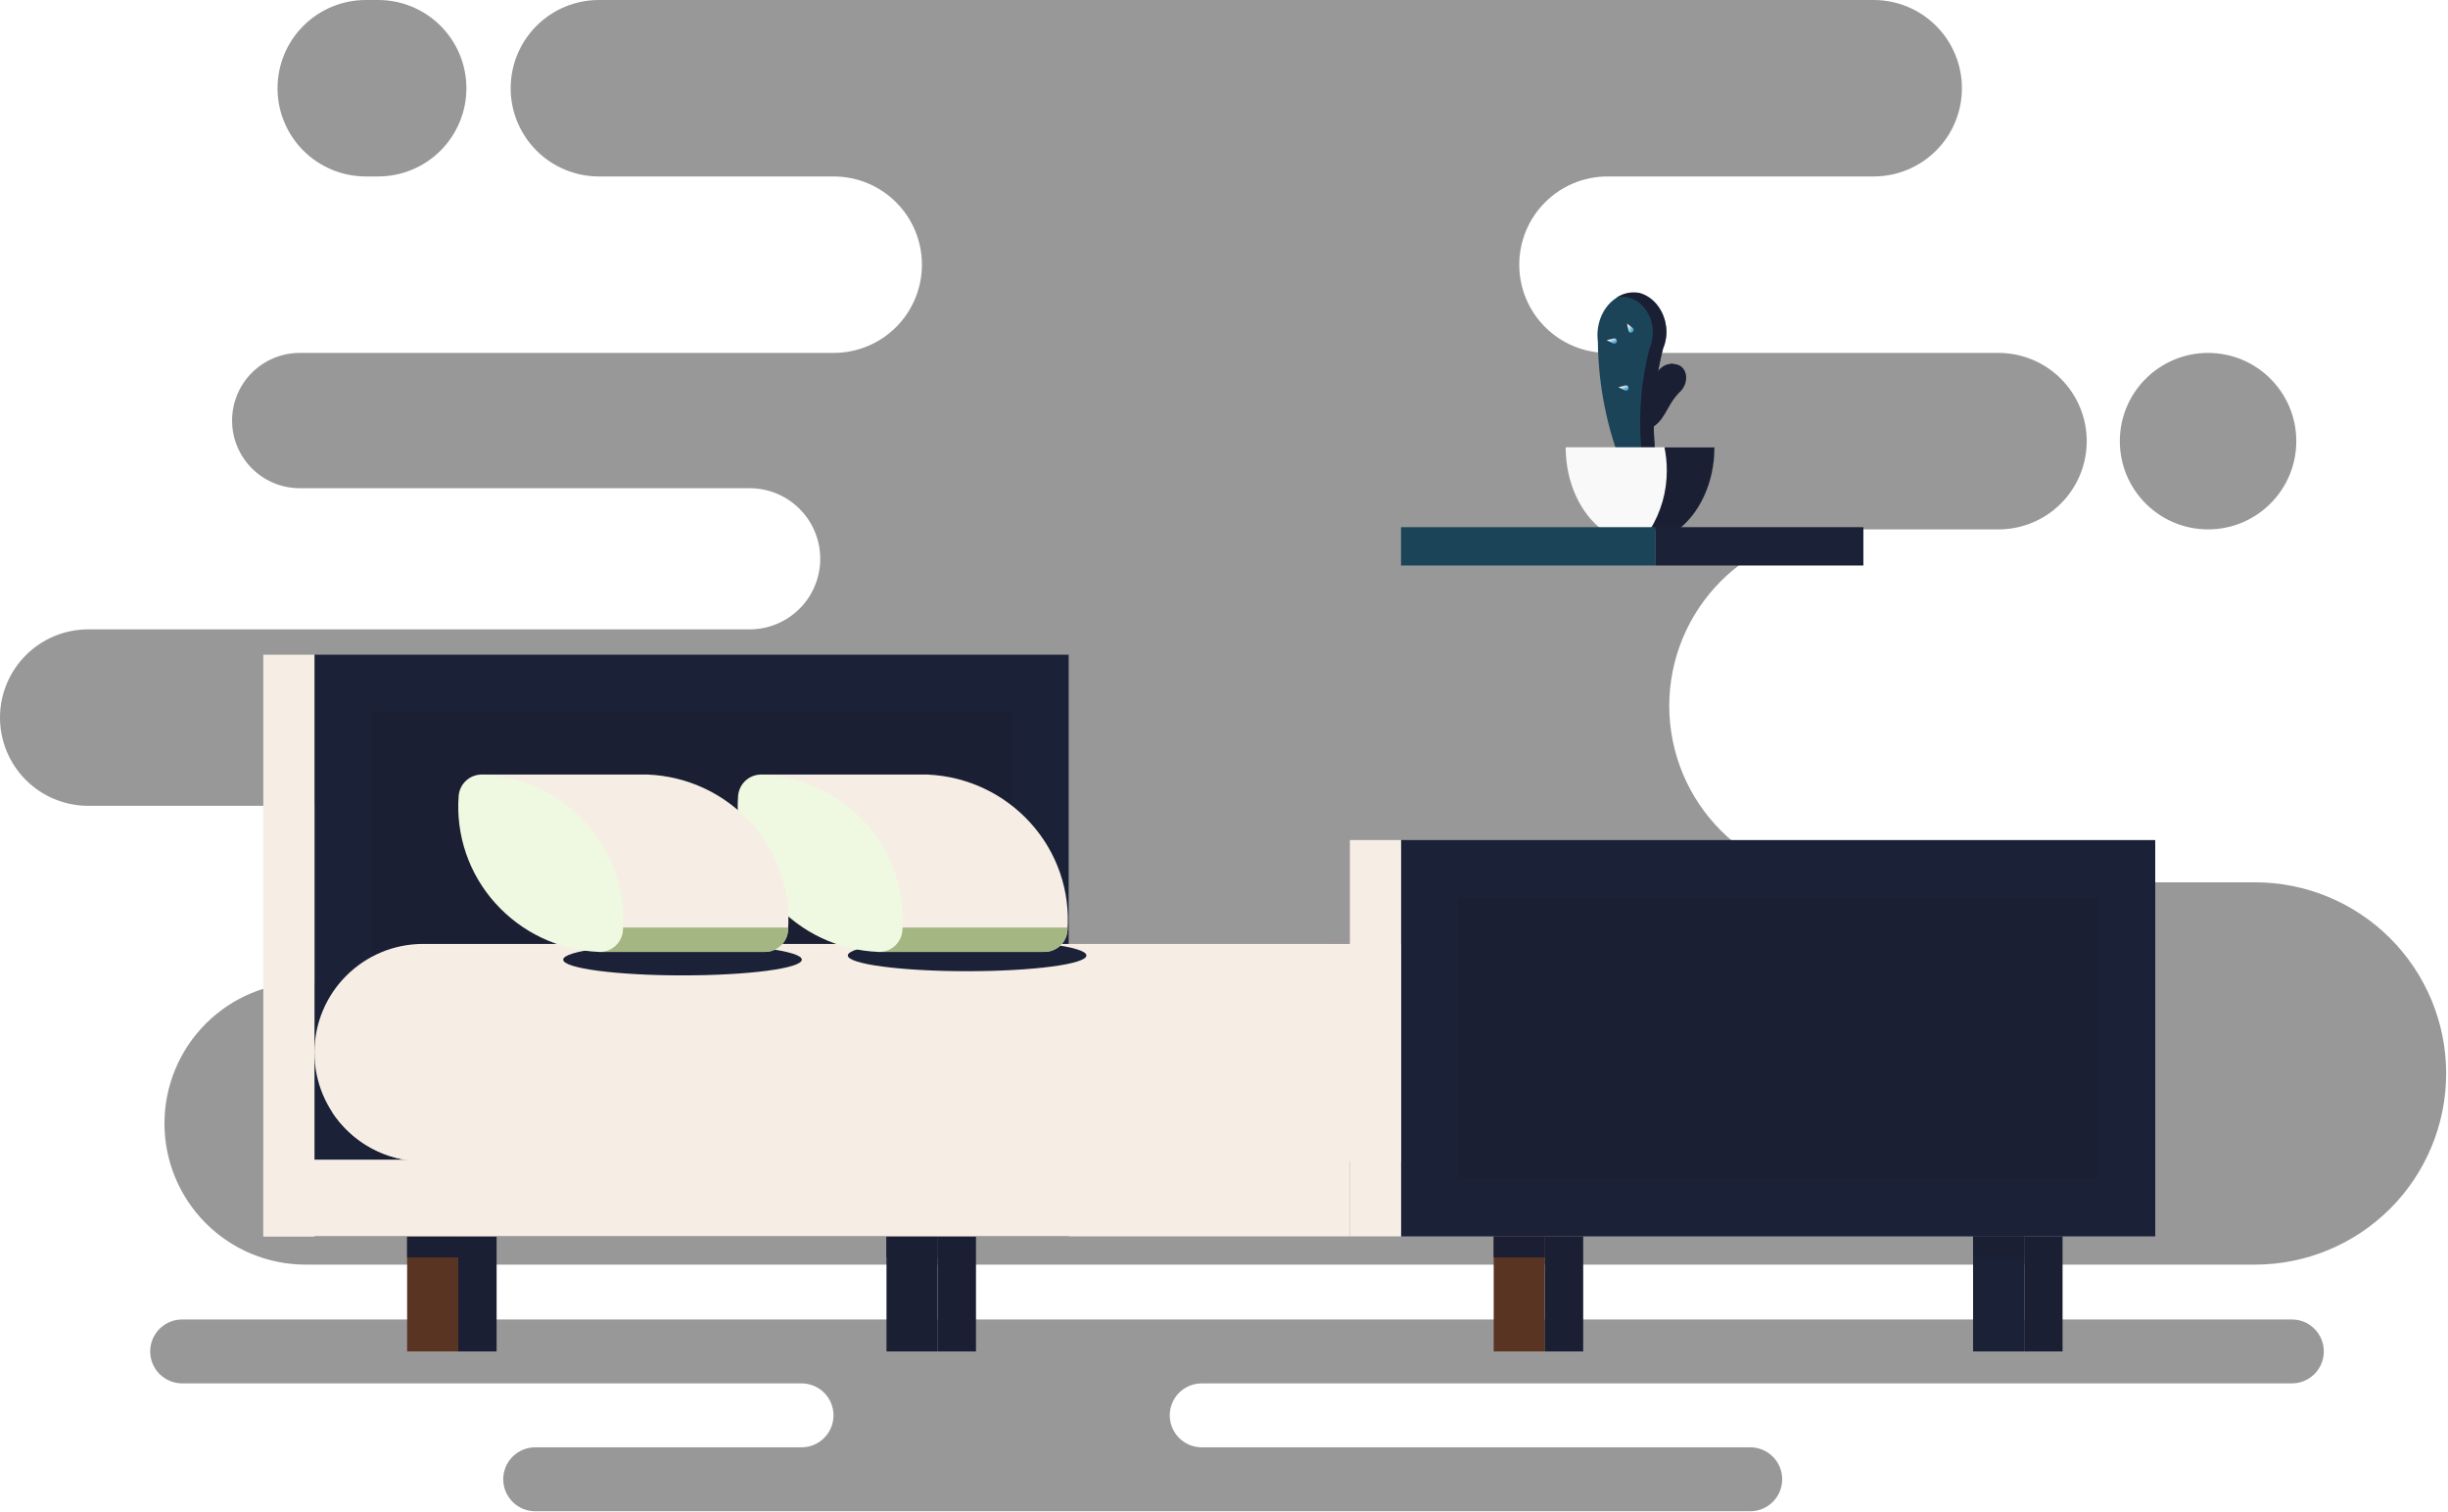 <svg width="766" height="473" viewBox="0 0 766 473" fill="none" xmlns="http://www.w3.org/2000/svg">
<path opacity="0.5" d="M765.425 335.87C765.424 351.732 759.123 366.945 747.906 378.161C736.69 389.378 721.477 395.679 705.615 395.68H95.625C83.912 395.68 72.678 391.027 64.396 382.744C56.113 374.462 51.46 363.228 51.46 351.515C51.46 339.802 56.113 328.568 64.396 320.286C72.678 312.003 83.912 307.35 95.625 307.35H226.735V252.13H27.605C20.284 252.13 13.262 249.222 8.085 244.045C2.908 238.868 0 231.846 0 224.525C0 217.204 2.908 210.182 8.085 205.005C13.262 199.828 20.284 196.92 27.605 196.92H234.575C240.432 196.92 246.05 194.593 250.191 190.451C254.333 186.31 256.66 180.692 256.66 174.835C256.66 168.978 254.333 163.36 250.191 159.219C246.05 155.077 240.432 152.75 234.575 152.75H93.785C88.172 152.75 82.788 150.52 78.819 146.551C74.85 142.582 72.62 137.198 72.62 131.585C72.62 125.972 74.85 120.588 78.819 116.619C82.788 112.65 88.172 110.42 93.785 110.42H260.875C268.196 110.42 275.218 107.512 280.395 102.335C285.572 97.158 288.48 90.136 288.48 82.815C288.48 75.494 285.572 68.472 280.395 63.295C275.218 58.118 268.196 55.21 260.875 55.21H187.395C180.074 55.21 173.052 52.302 167.875 47.125C162.698 41.948 159.79 34.926 159.79 27.605C159.79 20.284 162.698 13.262 167.875 8.085C173.052 2.908 180.074 0 187.395 0H586.295C593.616 0 600.638 2.908 605.815 8.085C610.992 13.262 613.9 20.284 613.9 27.605C613.9 34.926 610.992 41.948 605.815 47.125C600.638 52.302 593.616 55.21 586.295 55.21H502.995C495.674 55.21 488.652 58.118 483.475 63.295C478.298 68.472 475.39 75.494 475.39 82.815C475.39 90.136 478.298 97.158 483.475 102.335C488.652 107.512 495.674 110.42 502.995 110.42H625.345C632.668 110.42 639.69 113.329 644.868 118.507C650.046 123.685 652.955 130.707 652.955 138.03C652.955 145.353 650.046 152.375 644.868 157.553C639.69 162.731 632.668 165.64 625.345 165.64H577.535C562.892 165.64 548.85 171.457 538.496 181.811C528.142 192.165 522.325 206.207 522.325 220.85C522.325 235.493 528.142 249.535 538.496 259.889C548.85 270.243 562.892 276.06 577.535 276.06H705.615C721.477 276.062 736.689 282.364 747.905 293.58C759.121 304.796 765.423 320.008 765.425 335.87V335.87Z" fill="#333333"/>
<path opacity="0.5" d="M718.529 138.03C718.529 122.783 706.169 110.424 690.923 110.424C675.676 110.424 663.317 122.783 663.317 138.03C663.317 153.276 675.676 165.636 690.923 165.636C706.169 165.636 718.529 153.276 718.529 138.03Z" fill="#333333"/>
<path opacity="0.5" d="M145.945 27.61C145.939 34.93 143.028 41.949 137.851 47.124C132.674 52.299 125.655 55.207 118.335 55.21H114.445C107.124 55.21 100.102 52.302 94.925 47.125C89.748 41.948 86.84 34.926 86.84 27.605C86.84 20.284 89.748 13.262 94.925 8.085C100.102 2.908 107.124 7.24548e-08 114.445 7.24548e-08H118.335C121.961 -0 125.551 0.714 128.901 2.101C132.251 3.489 135.295 5.522 137.859 8.086C140.423 10.65 142.456 13.694 143.844 17.044C145.231 20.394 145.945 23.984 145.945 27.61V27.61Z" fill="#333333"/>
<path opacity="0.5" d="M727.145 422.84C727.145 425.492 726.091 428.036 724.216 429.911C722.341 431.786 719.797 432.84 717.145 432.84H376.025C373.373 432.84 370.829 433.893 368.954 435.769C367.078 437.644 366.025 440.188 366.025 442.84C366.025 445.492 367.078 448.036 368.954 449.911C370.829 451.786 373.373 452.84 376.025 452.84H547.665C550.317 452.84 552.861 453.893 554.736 455.769C556.611 457.644 557.665 460.188 557.665 462.84C557.665 465.492 556.611 468.036 554.736 469.911C552.861 471.786 550.317 472.84 547.665 472.84H167.465C164.813 472.84 162.269 471.786 160.394 469.911C158.518 468.036 157.465 465.492 157.465 462.84C157.465 460.188 158.518 457.644 160.394 455.769C162.269 453.893 164.813 452.84 167.465 452.84H250.815C253.467 452.84 256.011 451.786 257.886 449.911C259.761 448.036 260.815 445.492 260.815 442.84C260.815 440.188 259.761 437.644 257.886 435.769C256.011 433.893 253.467 432.84 250.815 432.84H56.995C54.343 432.84 51.799 431.786 49.924 429.911C48.048 428.036 46.995 425.492 46.995 422.84C46.995 420.188 48.048 417.644 49.924 415.769C51.799 413.893 54.343 412.84 56.995 412.84H717.145C719.797 412.84 722.341 413.893 724.216 415.769C726.091 417.644 727.145 420.188 727.145 422.84Z" fill="#333333"/>
<path d="M334.393 204.842H98.393V386.842H334.393V204.842Z" fill="#1B2238"/>
<path d="M316.393 368.842V222.842H116.393V368.842H316.393Z" fill="#1A1F33"/>
<path d="M98.393 204.842H82.393V386.842H98.393V204.842Z" fill="#F6EDE4"/>
<path d="M482.165 295.342H416.393C397.615 295.342 382.393 310.564 382.393 329.342C382.393 348.119 397.615 363.342 416.393 363.342H482.165C500.943 363.342 516.165 348.119 516.165 329.342C516.165 310.564 500.943 295.342 482.165 295.342Z" fill="#E63E35"/>
<path d="M461.393 295.342H132.393C113.615 295.342 98.393 310.564 98.393 329.342C98.393 348.119 113.615 363.342 132.393 363.342H461.393C480.171 363.342 495.393 348.119 495.393 329.342C495.393 310.564 480.171 295.342 461.393 295.342Z" fill="#F6EDE4"/>
<path d="M103.873 347.843C106.955 352.602 111.18 356.513 116.161 359.221C121.143 361.928 126.723 363.345 132.393 363.343H461.393C467.063 363.345 472.643 361.928 477.624 359.22C482.606 356.513 486.83 352.601 489.912 347.843H103.873Z" fill="#F6EDE4"/>
<path d="M674.393 262.842H438.393V386.842H674.393V262.842Z" fill="#1B2238"/>
<path d="M656.393 368.842V280.842H456.393V368.842H656.393Z" fill="#1A1F33"/>
<path d="M438.393 262.842H422.393V386.842H438.393V262.842Z" fill="#F6EDE4"/>
<path d="M483.393 386.842H467.393V422.842H483.393V386.842Z" fill="#593422"/>
<path d="M483.393 386.842H467.393V393.429H483.393V386.842Z" fill="#1A1F33"/>
<path d="M495.393 386.842H483.393V422.842H495.393V386.842Z" fill="#1A1F33"/>
<path d="M633.393 386.842H617.393V422.842H633.393V386.842Z" fill="#1B2238"/>
<path d="M633.393 386.842H617.393V393.429H633.393V386.842Z" fill="#1A1F33"/>
<path d="M645.393 386.842H633.393V422.842H645.393V386.842Z" fill="#1A1F33"/>
<path d="M143.393 386.842H127.393V422.842H143.393V386.842Z" fill="#593422"/>
<path d="M143.393 386.842H127.393V393.429H143.393V386.842Z" fill="#1A1F33"/>
<path d="M155.393 386.842H143.393V422.842H155.393V386.842Z" fill="#1A1F33"/>
<path d="M293.393 386.842H277.393V422.842H293.393V386.842Z" fill="#1A1F33"/>
<path d="M293.393 386.842H277.393V393.429H293.393V386.842Z" fill="#1A1F33"/>
<path d="M305.393 386.842H293.393V422.842H305.393V386.842Z" fill="#1A1F33"/>
<path d="M422.393 362.842H82.393V386.842H422.393V362.842Z" fill="#F6EDE4"/>
<path d="M302.619 303.872C323.238 303.872 339.953 301.669 339.953 298.951C339.953 296.233 323.238 294.03 302.619 294.03C282 294.03 265.285 296.233 265.285 298.951C265.285 301.669 282 303.872 302.619 303.872Z" fill="#1B2238"/>
<path d="M213.566 305.184C234.185 305.184 250.9 302.981 250.9 300.263C250.9 297.545 234.185 295.342 213.566 295.342C192.947 295.342 176.232 297.545 176.232 300.263C176.232 302.981 192.947 305.184 213.566 305.184Z" fill="#1B2238"/>
<path d="M322.544 257.587C318.441 253.018 313.465 249.317 307.91 246.7C302.355 244.083 296.332 242.604 290.197 242.35C290.075 242.35 289.955 242.35 289.835 242.35L289.829 242.341H238.252L274.952 297.841H326.733L326.727 297.832C328.56 297.851 330.332 297.174 331.684 295.937C333.037 294.7 333.87 292.996 334.015 291.169C334.475 285.086 333.695 278.974 331.723 273.201C329.752 267.429 326.629 262.117 322.544 257.587V257.587Z" fill="#F6EDE4"/>
<path d="M242.435 282.599C246.538 287.167 251.514 290.869 257.069 293.486C262.624 296.102 268.647 297.581 274.782 297.836C276.664 297.929 278.509 297.285 279.924 296.041C281.34 294.796 282.214 293.049 282.363 291.171C282.822 285.088 282.042 278.974 280.069 273.202C278.097 267.429 274.973 262.117 270.887 257.587C266.784 253.018 261.808 249.316 256.253 246.7C250.698 244.083 244.675 242.604 238.54 242.35C236.658 242.256 234.813 242.9 233.398 244.145C231.982 245.389 231.108 247.136 230.959 249.015C230.5 255.098 231.28 261.211 233.253 266.984C235.225 272.756 238.349 278.069 242.435 282.599V282.599Z" fill="#EFF9E1"/>
<path d="M282.415 290.218C282.398 290.536 282.391 290.854 282.367 291.171C282.22 293.019 281.37 294.741 279.991 295.981C278.612 297.221 276.81 297.885 274.956 297.835V297.843H326.736L326.731 297.834C328.564 297.853 330.336 297.176 331.689 295.939C333.041 294.702 333.874 292.998 334.019 291.171C334.043 290.854 334.05 290.536 334.067 290.218H282.415Z" fill="#A4B783"/>
<path d="M235.104 257.587C231.001 253.018 226.025 249.317 220.47 246.7C214.914 244.083 208.891 242.604 202.756 242.35C202.635 242.35 202.515 242.35 202.394 242.35L202.388 242.341H150.815L187.515 297.841H239.295L239.29 297.832C241.123 297.851 242.895 297.174 244.247 295.937C245.6 294.7 246.433 292.996 246.578 291.169C247.037 285.086 246.257 278.973 244.285 273.201C242.313 267.429 239.189 262.117 235.104 257.587V257.587Z" fill="#F6EDE4"/>
<path d="M154.995 282.599C159.098 287.167 164.074 290.869 169.629 293.486C175.184 296.102 181.207 297.581 187.342 297.836C189.224 297.929 191.069 297.285 192.484 296.041C193.9 294.796 194.774 293.049 194.923 291.171C195.382 285.088 194.602 278.974 192.629 273.202C190.657 267.429 187.533 262.117 183.447 257.587C179.344 253.018 174.368 249.317 168.813 246.7C163.258 244.083 157.235 242.604 151.1 242.35C149.218 242.256 147.373 242.9 145.957 244.145C144.542 245.389 143.667 247.136 143.518 249.015C143.059 255.098 143.839 261.211 145.812 266.984C147.785 272.757 150.909 278.069 154.995 282.599Z" fill="#EFF9E1"/>
<path d="M194.971 290.218C194.954 290.536 194.947 290.854 194.923 291.171C194.776 293.019 193.926 294.741 192.547 295.981C191.168 297.221 189.366 297.884 187.512 297.835V297.843H239.292L239.287 297.834C241.12 297.853 242.892 297.176 244.244 295.939C245.597 294.702 246.43 292.998 246.575 291.171C246.598 290.854 246.605 290.536 246.622 290.218H194.971Z" fill="#A4B783"/>
<path d="M521.289 105.76C522.133 99.805 518.9 93.703 513.199 92.006C507.524 90.306 501.123 95.006 500.013 102.662C499.812 104.027 499.801 105.412 499.98 106.779C500.11 120.636 502.877 134.341 508.135 147.162L518.263 144.391C516.695 132.566 517.416 120.549 520.388 108.996C520.826 107.961 521.128 106.873 521.289 105.76Z" fill="#1C4458"/>
<path d="M518.728 116.332C519.418 115.255 520.469 114.458 521.692 114.083C522.916 113.708 524.232 113.779 525.408 114.285C527.742 115.415 528.419 118.826 526.508 121.626C526.169 122.126 525.763 122.577 525.301 122.965C521.077 127.478 521.18 131.872 515.792 134.4C514.974 133.103 514.158 131.807 513.342 130.51C517.462 127.05 515.679 122.117 518.057 117.643C518.224 117.179 518.449 116.739 518.728 116.332V116.332Z" fill="#1A1F33"/>
<path d="M513.199 91.685C511.901 91.404 510.557 91.4 509.257 91.675C507.958 91.95 506.73 92.497 505.657 93.279C506.497 92.952 507.398 92.816 508.297 92.879C514.256 93.379 517.902 99.808 517.058 105.763C516.897 106.876 516.595 107.964 516.158 108.999C513.186 120.552 512.465 132.569 514.033 144.394L507.721 146.121C507.86 146.469 507.994 146.821 508.136 147.165L518.264 144.394C516.695 132.569 517.417 120.552 520.389 108.999C520.826 107.964 521.129 106.876 521.289 105.763C522.133 99.805 518.9 93.38 513.199 91.685Z" fill="#1A1F33"/>
<path d="M501.549 165.94H524.695C531.648 160.758 536.331 151.059 536.331 139.94H489.915C489.915 151.059 494.596 160.758 501.549 165.94Z" fill="#F9F9F9"/>
<path d="M504.976 105.899L502.735 106.437L504.825 107.475C504.938 107.531 505.065 107.558 505.191 107.552C505.318 107.546 505.441 107.508 505.549 107.441C505.657 107.375 505.746 107.281 505.808 107.17C505.869 107.06 505.902 106.935 505.902 106.808V106.628C505.902 106.514 505.876 106.402 505.827 106.3C505.777 106.198 505.705 106.109 505.616 106.039C505.527 105.968 505.423 105.919 505.312 105.895C505.201 105.871 505.086 105.872 504.976 105.899Z" fill="url(#paint0_linear)"/>
<path d="M510.909 102.637L509.091 101.221L509.583 103.502C509.609 103.626 509.667 103.741 509.751 103.836C509.834 103.932 509.941 104.004 510.06 104.047C510.179 104.09 510.308 104.101 510.433 104.08C510.558 104.059 510.676 104.007 510.775 103.928L510.916 103.816C511.004 103.745 511.076 103.655 511.125 103.553C511.174 103.45 511.199 103.338 511.198 103.225C511.197 103.111 511.171 102.999 511.121 102.897C511.071 102.796 510.998 102.706 510.909 102.637V102.637Z" fill="url(#paint1_linear)"/>
<path d="M508.643 120.601L506.407 121.16L508.507 122.179C508.621 122.234 508.747 122.26 508.874 122.253C509.001 122.245 509.123 122.206 509.23 122.138C509.337 122.07 509.426 121.976 509.486 121.865C509.547 121.754 509.578 121.629 509.577 121.502V121.322C509.576 121.208 509.549 121.096 509.499 120.995C509.448 120.893 509.375 120.804 509.285 120.734C509.195 120.665 509.091 120.617 508.979 120.594C508.868 120.571 508.753 120.573 508.643 120.601V120.601Z" fill="url(#paint2_linear)"/>
<path d="M518.728 116.332C518.451 116.739 518.227 117.18 518.061 117.643C516.857 119.906 515.441 122.049 513.83 124.043V131.976C516.416 130.518 518.86 128.821 521.13 126.908C521.27 124.727 521.414 122.208 521.414 121.091C521.414 119.754 522.614 116.302 523.552 113.821C522.602 113.803 521.663 114.023 520.82 114.462C519.977 114.901 519.258 115.544 518.728 116.332V116.332Z" fill="#1A1F33"/>
<path d="M520.827 139.94C521.312 142.317 521.557 144.737 521.558 147.162C521.595 153.806 519.73 160.322 516.184 165.94H524.831C531.784 160.758 536.467 151.059 536.467 139.94H520.827Z" fill="#1A1F33"/>
<path d="M518.069 164.94H438.393V176.939H518.069V164.94Z" fill="#1C4458"/>
<path d="M583.068 164.94H518.068V176.939H583.068V164.94Z" fill="#1B2238"/>
<defs>
<linearGradient id="paint0_linear" x1="502.735" y1="105.878" x2="504.119" y2="108.496" gradientUnits="userSpaceOnUse">
<stop offset="0.266" stop-color="#F6EDE4"/>
<stop offset="0.87" stop-color="#289CD7"/>
</linearGradient>
<linearGradient id="paint1_linear" x1="509.091" y1="101.221" x2="511.829" y2="103.231" gradientUnits="userSpaceOnUse">
<stop offset="0.266" stop-color="#F6EDE4"/>
<stop offset="0.87" stop-color="#289CD7"/>
</linearGradient>
<linearGradient id="paint2_linear" x1="506.407" y1="120.578" x2="507.791" y2="123.197" gradientUnits="userSpaceOnUse">
<stop offset="0.266" stop-color="#F6EDE4"/>
<stop offset="0.87" stop-color="#289CD7"/>
</linearGradient>
</defs>
</svg>

